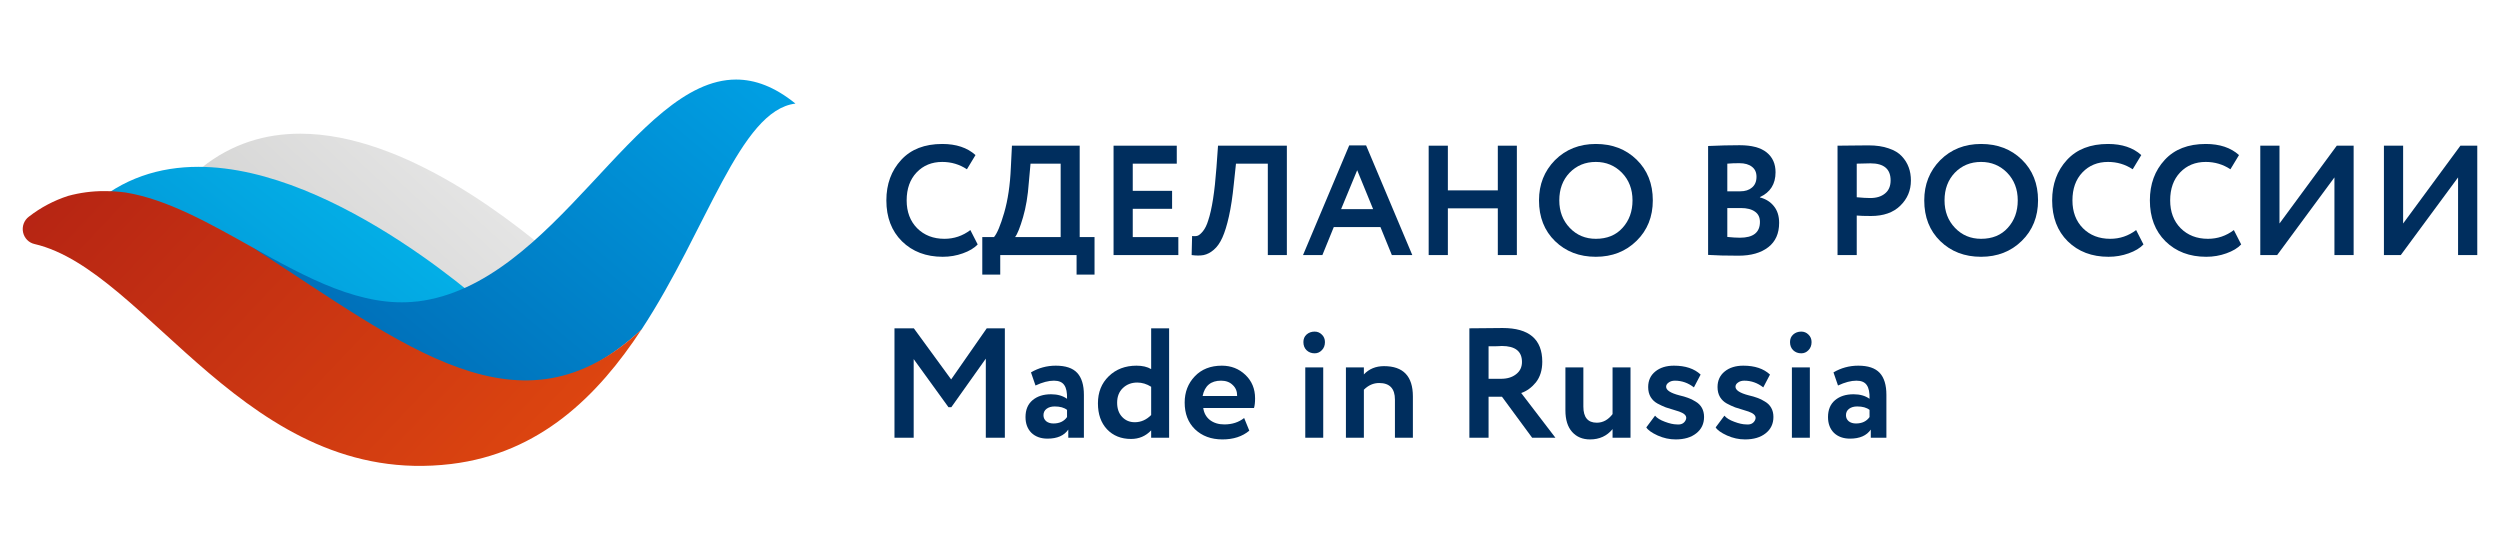 <svg width="220" height="48" viewBox="0 0 220 48" fill="none" xmlns="http://www.w3.org/2000/svg">
<path d="M85.391 20.245L86.037 21.511C85.734 21.831 85.299 22.093 84.731 22.294C84.173 22.496 83.582 22.597 82.959 22.597C81.494 22.597 80.299 22.143 79.374 21.235C78.458 20.328 78 19.127 78 17.633C78 16.203 78.435 15.016 79.305 14.072C80.166 13.136 81.37 12.669 82.918 12.669C84.145 12.669 85.121 12.994 85.844 13.645L85.089 14.896C84.438 14.466 83.715 14.25 82.918 14.25C82.002 14.25 81.251 14.557 80.665 15.171C80.079 15.786 79.786 16.606 79.786 17.633C79.786 18.641 80.093 19.457 80.706 20.081C81.329 20.704 82.13 21.015 83.11 21.015C83.953 21.015 84.713 20.759 85.391 20.245Z" fill="#002E5E"/>
<path d="M88.021 24.164H86.441V20.864H87.472C87.746 20.543 88.044 19.833 88.365 18.733C88.694 17.605 88.891 16.276 88.955 14.745L89.051 12.82H95.013V20.864H96.319V24.164H94.739V22.446H88.021V24.164ZM90.686 14.402L90.535 16.079C90.453 17.234 90.283 18.247 90.027 19.118C89.761 20.026 89.528 20.608 89.326 20.864H93.338V14.402H90.686Z" fill="#002E5E"/>
<path d="M103.694 22.446H97.993V12.82H103.556V14.402H99.682V16.794H103.144V18.375H99.682V20.864H103.694V22.446Z" fill="#002E5E"/>
<path d="M113.244 22.446H111.568V14.402H108.766L108.573 16.217C108.463 17.317 108.321 18.256 108.147 19.035C107.973 19.815 107.781 20.438 107.57 20.905C107.36 21.373 107.108 21.731 106.815 21.978C106.531 22.226 106.233 22.381 105.922 22.446C105.62 22.501 105.267 22.501 104.864 22.446L104.905 20.768C105.107 20.796 105.272 20.786 105.4 20.741C105.528 20.695 105.679 20.566 105.853 20.355C106.046 20.117 106.201 19.801 106.32 19.407C106.65 18.426 106.893 16.872 107.048 14.745L107.186 12.82H113.244V22.446Z" fill="#002E5E"/>
<path d="M116.37 22.446H114.666L118.732 12.793H120.216L124.282 22.446H122.483L121.48 19.984H117.372L116.37 22.446ZM120.834 18.403L119.433 14.979L118.018 18.403H120.834Z" fill="#002E5E"/>
<path d="M133.484 22.446H131.808V18.334H127.412V22.446H125.723V12.82H127.412V16.753H131.808V12.82H133.484V22.446Z" fill="#002E5E"/>
<path d="M135.432 17.633C135.432 16.23 135.899 15.052 136.833 14.099C137.786 13.146 138.986 12.669 140.433 12.669C141.88 12.669 143.075 13.127 144.018 14.044C144.971 14.97 145.447 16.166 145.447 17.633C145.447 19.072 144.971 20.259 144.018 21.194C143.066 22.129 141.871 22.597 140.433 22.597C138.986 22.597 137.791 22.139 136.847 21.222C135.904 20.305 135.432 19.109 135.432 17.633ZM137.218 17.633C137.218 18.605 137.525 19.411 138.139 20.053C138.752 20.695 139.517 21.015 140.433 21.015C141.422 21.015 142.205 20.695 142.782 20.053C143.368 19.411 143.661 18.605 143.661 17.633C143.661 16.652 143.35 15.841 142.727 15.199C142.104 14.566 141.339 14.25 140.433 14.25C139.508 14.25 138.738 14.566 138.125 15.199C137.52 15.832 137.218 16.643 137.218 17.633Z" fill="#002E5E"/>
<path d="M150.313 22.432V12.848C151.303 12.802 152.228 12.779 153.089 12.779C154.151 12.779 154.943 12.99 155.465 13.412C155.987 13.833 156.248 14.415 156.248 15.158C156.248 16.194 155.79 16.922 154.874 17.344V17.372C155.396 17.509 155.809 17.77 156.111 18.155C156.413 18.531 156.564 19.017 156.564 19.613C156.564 20.548 156.244 21.263 155.602 21.758C154.961 22.253 154.091 22.501 152.992 22.501C151.893 22.501 151 22.478 150.313 22.432ZM153.198 18.307H152.003V20.851C152.434 20.896 152.805 20.919 153.116 20.919C154.288 20.919 154.874 20.456 154.874 19.53C154.874 19.127 154.728 18.825 154.435 18.623C154.142 18.412 153.73 18.307 153.198 18.307ZM153.061 14.36C152.658 14.36 152.305 14.374 152.003 14.402V16.835H153.143C153.574 16.835 153.917 16.725 154.174 16.505C154.439 16.285 154.572 15.969 154.572 15.557C154.572 15.171 154.439 14.878 154.174 14.677C153.908 14.466 153.537 14.36 153.061 14.36Z" fill="#002E5E"/>
<path d="M163.393 18.967V22.446H161.703V12.82C162.106 12.82 162.541 12.816 163.008 12.806C163.485 12.797 163.961 12.793 164.437 12.793C165.115 12.793 165.701 12.88 166.196 13.054C166.699 13.219 167.089 13.453 167.363 13.755C167.638 14.049 167.839 14.374 167.968 14.732C168.096 15.08 168.16 15.465 168.16 15.887C168.16 16.757 167.849 17.495 167.226 18.1C166.612 18.705 165.751 19.008 164.643 19.008C164.085 19.008 163.668 18.994 163.393 18.967ZM164.602 14.374L163.393 14.402V17.358C163.878 17.404 164.277 17.427 164.588 17.427C165.129 17.427 165.559 17.294 165.88 17.028C166.209 16.762 166.374 16.377 166.374 15.873C166.374 14.874 165.783 14.374 164.602 14.374Z" fill="#002E5E"/>
<path d="M169.334 17.633C169.334 16.23 169.801 15.052 170.735 14.099C171.687 13.146 172.887 12.669 174.334 12.669C175.781 12.669 176.976 13.127 177.92 14.044C178.872 14.97 179.348 16.166 179.348 17.633C179.348 19.072 178.872 20.259 177.92 21.194C176.967 22.129 175.772 22.597 174.334 22.597C172.887 22.597 171.692 22.139 170.748 21.222C169.805 20.305 169.334 19.109 169.334 17.633ZM171.119 17.633C171.119 18.605 171.426 19.411 172.04 20.053C172.653 20.695 173.418 21.015 174.334 21.015C175.323 21.015 176.106 20.695 176.683 20.053C177.269 19.411 177.562 18.605 177.562 17.633C177.562 16.652 177.251 15.841 176.628 15.199C176.005 14.566 175.241 14.25 174.334 14.25C173.409 14.25 172.64 14.566 172.026 15.199C171.422 15.832 171.119 16.643 171.119 17.633Z" fill="#002E5E"/>
<path d="M187.98 20.245L188.626 21.511C188.323 21.831 187.888 22.093 187.321 22.294C186.762 22.496 186.171 22.597 185.548 22.597C184.083 22.597 182.888 22.143 181.963 21.235C181.047 20.328 180.589 19.127 180.589 17.633C180.589 16.203 181.024 15.016 181.894 14.072C182.755 13.136 183.96 12.669 185.507 12.669C186.735 12.669 187.71 12.994 188.433 13.645L187.678 14.896C187.028 14.466 186.304 14.25 185.507 14.25C184.591 14.25 183.84 14.557 183.254 15.171C182.668 15.786 182.375 16.606 182.375 17.633C182.375 18.641 182.682 19.457 183.296 20.081C183.918 20.704 184.72 21.015 185.7 21.015C186.542 21.015 187.302 20.759 187.98 20.245Z" fill="#002E5E"/>
<path d="M196.579 20.245L197.225 21.511C196.923 21.831 196.488 22.093 195.92 22.294C195.361 22.496 194.771 22.597 194.148 22.597C192.683 22.597 191.487 22.143 190.562 21.235C189.647 20.328 189.189 19.127 189.189 17.633C189.189 16.203 189.624 15.016 190.494 14.072C191.355 13.136 192.559 12.669 194.107 12.669C195.334 12.669 196.309 12.994 197.033 13.645L196.277 14.896C195.627 14.466 194.903 14.25 194.107 14.25C193.191 14.25 192.44 14.557 191.854 15.171C191.268 15.786 190.975 16.606 190.975 17.633C190.975 18.641 191.281 19.457 191.895 20.081C192.518 20.704 193.319 21.015 194.299 21.015C195.142 21.015 195.902 20.759 196.579 20.245Z" fill="#002E5E"/>
<path d="M205.43 15.612L200.389 22.446H198.905V12.82H200.595V19.668L205.636 12.82H207.12V22.446H205.43V15.612Z" fill="#002E5E"/>
<path d="M216.31 15.612L211.269 22.446H209.785V12.82H211.475V19.668L216.516 12.82H218V22.446H216.31V15.612Z" fill="#002E5E"/>
<path d="M80.404 38.518H78.714V28.892H80.418L83.701 33.389L86.833 28.892H88.427V38.518H86.751V31.56L83.715 35.836H83.468L80.404 31.601V38.518Z" fill="#002E5E"/>
<path d="M91.124 33.925L90.726 32.77C91.395 32.376 92.123 32.179 92.91 32.179C93.771 32.179 94.399 32.389 94.792 32.811C95.186 33.233 95.383 33.879 95.383 34.75V38.518H94.009V37.803C93.643 38.334 93.034 38.6 92.182 38.6C91.596 38.6 91.124 38.431 90.767 38.091C90.419 37.743 90.245 37.28 90.245 36.703C90.245 36.061 90.451 35.566 90.863 35.218C91.276 34.869 91.82 34.695 92.498 34.695C93.057 34.695 93.524 34.828 93.899 35.094C93.918 34.544 93.835 34.14 93.652 33.884C93.478 33.627 93.176 33.499 92.746 33.499C92.269 33.499 91.729 33.641 91.124 33.925ZM92.704 37.266C93.236 37.266 93.634 37.078 93.899 36.703V36.07C93.643 35.868 93.281 35.768 92.814 35.768C92.521 35.768 92.283 35.836 92.1 35.974C91.917 36.111 91.825 36.299 91.825 36.538C91.825 36.758 91.907 36.936 92.072 37.074C92.237 37.202 92.448 37.266 92.704 37.266Z" fill="#002E5E"/>
<path d="M102.882 38.518H101.302V37.871C100.826 38.376 100.236 38.628 99.53 38.628C98.66 38.628 97.955 38.343 97.415 37.775C96.884 37.207 96.618 36.446 96.618 35.493C96.618 34.521 96.934 33.728 97.566 33.114C98.207 32.49 99.022 32.179 100.011 32.179C100.533 32.179 100.964 32.279 101.302 32.481V28.892H102.882V38.518ZM99.86 37.156C100.4 37.156 100.881 36.946 101.302 36.524V34.035C100.909 33.788 100.501 33.664 100.08 33.664C99.576 33.664 99.155 33.824 98.816 34.145C98.477 34.466 98.308 34.897 98.308 35.438C98.308 35.96 98.454 36.377 98.747 36.689C99.04 37.001 99.411 37.156 99.86 37.156Z" fill="#002E5E"/>
<path d="M109.485 36.785L109.939 37.899C109.325 38.412 108.538 38.669 107.576 38.669C106.587 38.669 105.781 38.371 105.158 37.775C104.554 37.188 104.251 36.405 104.251 35.424C104.251 34.507 104.549 33.737 105.144 33.114C105.74 32.49 106.532 32.179 107.521 32.179C108.336 32.179 109.028 32.449 109.595 32.99C110.163 33.531 110.447 34.218 110.447 35.053C110.447 35.419 110.415 35.703 110.351 35.905H105.886C105.95 36.354 106.147 36.707 106.477 36.964C106.816 37.221 107.237 37.349 107.741 37.349C108.428 37.349 109.009 37.161 109.485 36.785ZM107.452 33.499C106.555 33.499 106.014 33.948 105.831 34.846H108.867C108.876 34.452 108.748 34.131 108.483 33.884C108.226 33.627 107.883 33.499 107.452 33.499Z" fill="#002E5E"/>
<path d="M116.444 38.518H114.864V32.33H116.444V38.518ZM114.699 30.102C114.699 29.827 114.791 29.607 114.974 29.442C115.167 29.268 115.405 29.181 115.689 29.181C115.936 29.181 116.146 29.268 116.32 29.442C116.504 29.616 116.595 29.837 116.595 30.102C116.595 30.396 116.504 30.634 116.32 30.817C116.146 31.001 115.936 31.092 115.689 31.092C115.405 31.092 115.167 31.001 114.974 30.817C114.791 30.634 114.699 30.396 114.699 30.102Z" fill="#002E5E"/>
<path d="M120.021 38.518H118.441V32.33H120.021V32.949C120.479 32.463 121.069 32.22 121.793 32.22C123.487 32.22 124.334 33.109 124.334 34.888V38.518H122.754V35.163C122.754 34.191 122.292 33.705 121.367 33.705C120.863 33.705 120.414 33.902 120.021 34.296V38.518Z" fill="#002E5E"/>
<path d="M130.994 34.915V38.518H129.305V28.892C129.781 28.892 130.298 28.888 130.857 28.878C131.416 28.869 131.874 28.865 132.231 28.865C134.557 28.865 135.72 29.855 135.72 31.835C135.72 32.568 135.532 33.173 135.157 33.65C134.781 34.108 134.351 34.42 133.866 34.585L136.874 38.518H134.827L132.176 34.915H130.994ZM132.148 30.446C132.103 30.446 132.029 30.451 131.929 30.46C131.828 30.46 131.686 30.464 131.503 30.474C131.319 30.474 131.15 30.474 130.994 30.474V33.334H132.093C132.634 33.334 133.073 33.201 133.412 32.935C133.76 32.669 133.934 32.307 133.934 31.849C133.934 30.914 133.339 30.446 132.148 30.446Z" fill="#002E5E"/>
<path d="M141.905 32.33H143.485V38.518H141.905V37.761C141.41 38.366 140.751 38.669 139.927 38.669C139.267 38.669 138.741 38.449 138.347 38.009C137.953 37.569 137.756 36.936 137.756 36.111V32.33H139.336V35.781C139.336 36.725 139.73 37.198 140.517 37.198C141.058 37.198 141.52 36.946 141.905 36.441V32.33Z" fill="#002E5E"/>
<path d="M145.039 34.062C145.039 33.485 145.25 33.027 145.671 32.688C146.092 32.348 146.637 32.179 147.306 32.179C148.313 32.179 149.096 32.44 149.655 32.962L149.064 34.09C148.561 33.696 148.002 33.499 147.388 33.499C147.168 33.499 146.985 33.554 146.839 33.664C146.692 33.765 146.619 33.888 146.619 34.035C146.619 34.337 147.008 34.59 147.787 34.791C148.071 34.855 148.322 34.929 148.542 35.011C148.762 35.085 148.986 35.195 149.215 35.341C149.453 35.479 149.637 35.662 149.765 35.891C149.893 36.12 149.957 36.386 149.957 36.689C149.957 37.294 149.728 37.775 149.27 38.133C148.822 38.49 148.217 38.669 147.457 38.669C146.917 38.669 146.39 38.554 145.877 38.325C145.355 38.087 145.021 37.849 144.874 37.61L145.644 36.579C145.818 36.79 146.106 36.968 146.509 37.115C146.921 37.271 147.274 37.349 147.567 37.349C147.924 37.386 148.176 37.271 148.322 37.005C148.469 36.73 148.373 36.505 148.034 36.331C147.897 36.258 147.681 36.18 147.388 36.098C147.104 36.015 146.839 35.933 146.591 35.85C146.353 35.758 146.106 35.644 145.85 35.506C145.602 35.369 145.405 35.181 145.259 34.943C145.112 34.695 145.039 34.402 145.039 34.062Z" fill="#002E5E"/>
<path d="M151.143 34.062C151.143 33.485 151.354 33.027 151.775 32.688C152.196 32.348 152.741 32.179 153.41 32.179C154.417 32.179 155.2 32.44 155.759 32.962L155.168 34.09C154.665 33.696 154.106 33.499 153.492 33.499C153.273 33.499 153.089 33.554 152.943 33.664C152.796 33.765 152.723 33.888 152.723 34.035C152.723 34.337 153.112 34.59 153.891 34.791C154.175 34.855 154.427 34.929 154.646 35.011C154.866 35.085 155.09 35.195 155.319 35.341C155.558 35.479 155.741 35.662 155.869 35.891C155.997 36.12 156.061 36.386 156.061 36.689C156.061 37.294 155.832 37.775 155.374 38.133C154.926 38.49 154.321 38.669 153.561 38.669C153.021 38.669 152.494 38.554 151.981 38.325C151.459 38.087 151.125 37.849 150.978 37.61L151.748 36.579C151.922 36.79 152.21 36.968 152.613 37.115C153.025 37.271 153.378 37.349 153.671 37.349C154.028 37.386 154.28 37.271 154.427 37.005C154.573 36.73 154.477 36.505 154.138 36.331C154.001 36.258 153.785 36.18 153.492 36.098C153.208 36.015 152.943 35.933 152.696 35.85C152.457 35.758 152.21 35.644 151.954 35.506C151.706 35.369 151.51 35.181 151.363 34.943C151.216 34.695 151.143 34.402 151.143 34.062Z" fill="#002E5E"/>
<path d="M159.267 38.518H157.687V32.33H159.267V38.518ZM157.522 30.102C157.522 29.827 157.614 29.607 157.797 29.442C157.989 29.268 158.227 29.181 158.511 29.181C158.758 29.181 158.969 29.268 159.143 29.442C159.326 29.616 159.418 29.837 159.418 30.102C159.418 30.396 159.326 30.634 159.143 30.817C158.969 31.001 158.758 31.092 158.511 31.092C158.227 31.092 157.989 31.001 157.797 30.817C157.614 30.634 157.522 30.396 157.522 30.102Z" fill="#002E5E"/>
<path d="M161.744 33.925L161.346 32.77C162.014 32.376 162.743 32.179 163.53 32.179C164.391 32.179 165.018 32.389 165.412 32.811C165.806 33.233 166.003 33.879 166.003 34.75V38.518H164.629V37.803C164.263 38.334 163.654 38.6 162.802 38.6C162.216 38.6 161.744 38.431 161.387 38.091C161.039 37.743 160.865 37.28 160.865 36.703C160.865 36.061 161.071 35.566 161.483 35.218C161.895 34.869 162.44 34.695 163.118 34.695C163.677 34.695 164.144 34.828 164.519 35.094C164.538 34.544 164.455 34.14 164.272 33.884C164.098 33.627 163.796 33.499 163.365 33.499C162.889 33.499 162.349 33.641 161.744 33.925ZM163.324 37.266C163.855 37.266 164.254 37.078 164.519 36.703V36.07C164.263 35.868 163.901 35.768 163.434 35.768C163.141 35.768 162.903 35.836 162.72 35.974C162.536 36.111 162.445 36.299 162.445 36.538C162.445 36.758 162.527 36.936 162.692 37.074C162.857 37.202 163.068 37.266 163.324 37.266Z" fill="#002E5E"/>
<path d="M17.754 14.741C25.046 15.178 30.558 25.694 38.842 33.426C41.916 36.293 51.85 25.344 50.121 23.773C45.452 19.565 35.576 11.764 26.417 11.764C23.382 11.764 20.423 12.619 17.761 14.741" fill="url(#paint0_linear)"/>
<path d="M7.972 18.207C17.614 18.203 24.731 34.719 38.983 39.962L43.688 27.732C43.688 27.732 29.755 14.68 17.451 14.681C14.059 14.681 10.791 15.672 7.972 18.203" fill="url(#paint1_linear)"/>
<path d="M36.719 26.525C31.849 27.102 27.007 24.451 22.208 21.763C32.858 33.693 45.827 38.933 56.453 28.998C62.231 20.208 65.1 9.705 70 9.116C68.165 7.627 66.441 7 64.776 7C55.891 7 48.856 25.072 36.719 26.531" fill="url(#paint2_linear)"/>
<path d="M5.988 17.241C4.745 17.643 3.578 18.261 2.538 19.069C2.333 19.222 2.176 19.434 2.085 19.678C1.995 19.922 1.976 20.188 2.03 20.442C2.084 20.698 2.209 20.931 2.389 21.114C2.57 21.298 2.799 21.423 3.047 21.476C13.002 23.796 21.777 42.983 39.7 40.832C47.518 39.891 52.624 34.821 56.449 28.998C45.823 38.933 35.686 30.456 22.204 21.762C18.447 19.659 14.724 17.539 11.053 16.94C10.438 16.859 9.82 16.818 9.2 16.817C8.116 16.812 7.036 16.954 5.988 17.241" fill="url(#paint3_linear)"/>
<defs>
<linearGradient id="paint0_linear" x1="44.763" y1="7.881" x2="16.902" y2="38.307" gradientUnits="userSpaceOnUse">
<stop stop-color="#ECECEC"/>
<stop offset="1" stop-color="#C6C6C5"/>
</linearGradient>
<linearGradient id="paint1_linear" x1="36.749" y1="11.422" x2="10.602" y2="44.396" gradientUnits="userSpaceOnUse">
<stop stop-color="#04BAEE"/>
<stop offset="1" stop-color="#0080C8"/>
</linearGradient>
<linearGradient id="paint2_linear" x1="58.695" y1="1.104" x2="22.598" y2="43.971" gradientUnits="userSpaceOnUse">
<stop stop-color="#009EE2"/>
<stop offset="1" stop-color="#005CA8"/>
</linearGradient>
<linearGradient id="paint3_linear" x1="55.055" y1="50.659" x2="-2.031" y2="-3.369" gradientUnits="userSpaceOnUse">
<stop stop-color="#E74E0F"/>
<stop offset="1" stop-color="#A71815"/>
</linearGradient>
</defs>
</svg>
